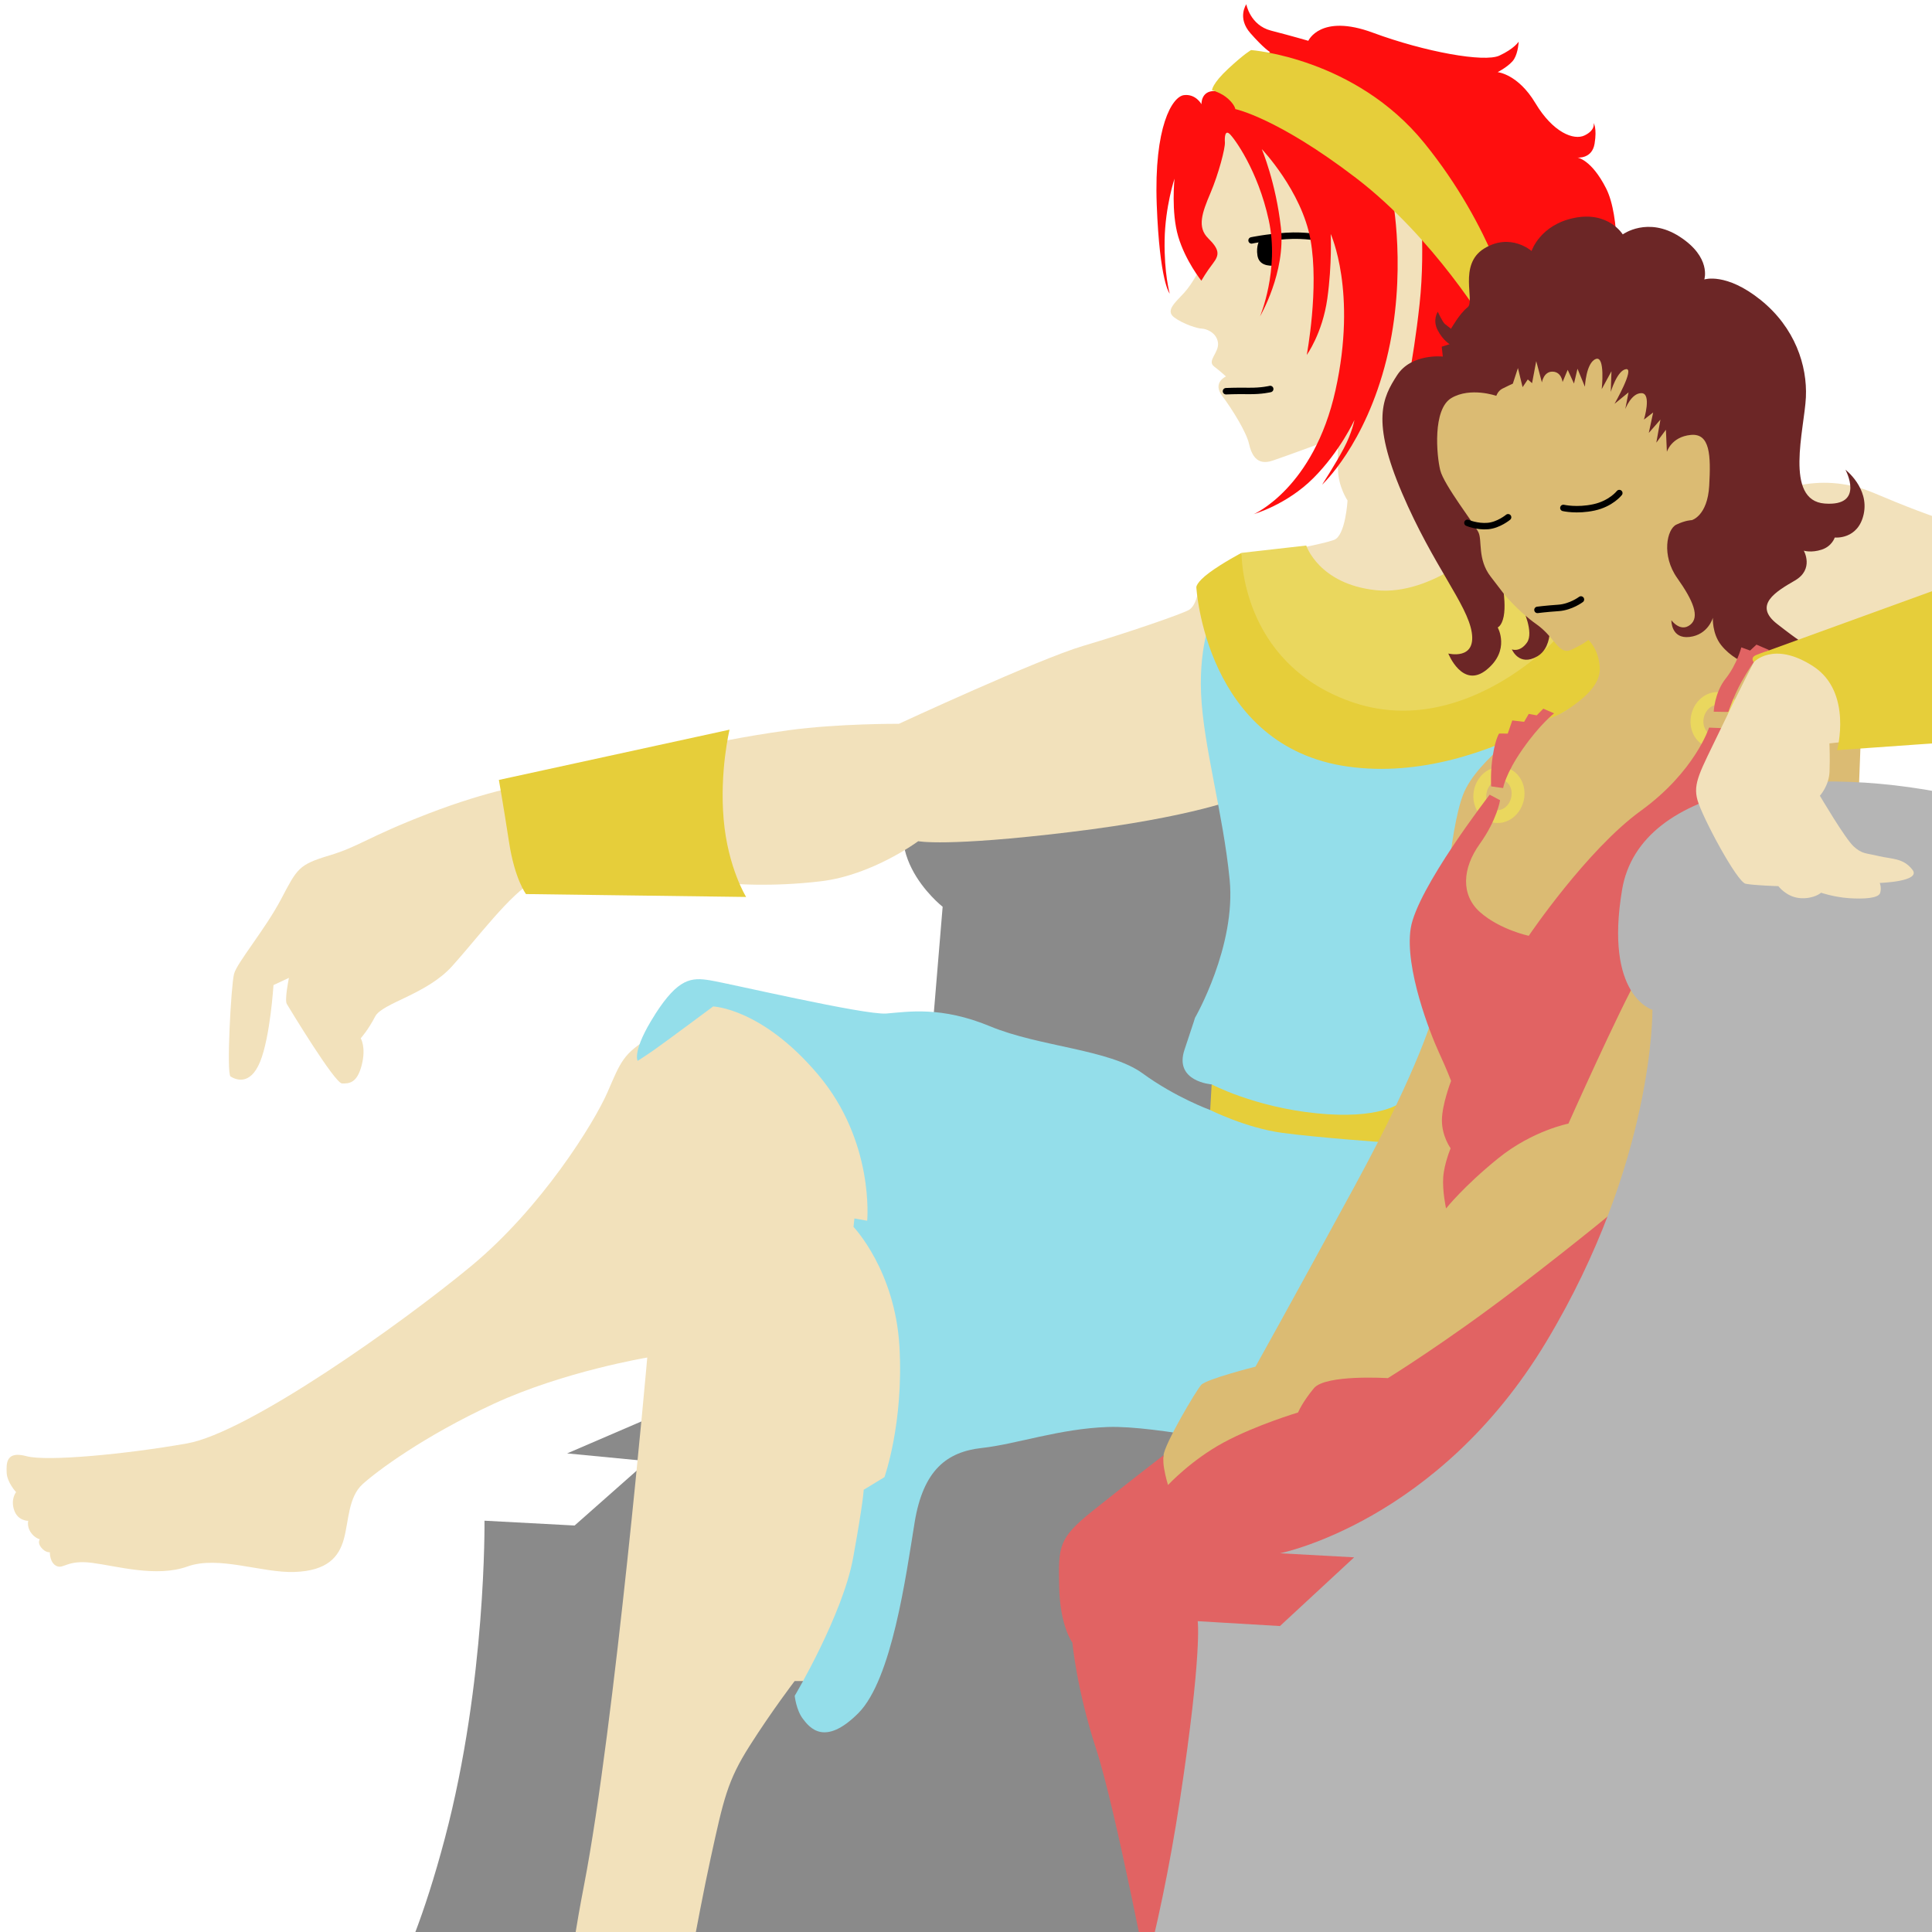 <?xml version="1.0" encoding="UTF-8"?>
<svg width="300" height="300" version="1.1" viewBox="0 0 79.375 79.375" xmlns="http://www.w3.org/2000/svg">
 <g>
  <path d="m19.905 62.477 3.702 0.198 2.992-2.645-3.298-0.318 4.779-2.057 10.266-15.808 0.382-4.593s-3.159-2.469-0.696-5.18c2.463-2.711 15.08-3.847 15.08-3.847v56.434l-38.208-1.313s1.667-1.372 3.374-7.827c1.707-6.455 1.627-13.044 1.627-13.044z" fill="#8a8a8a"/>
  <path d="m20.865 32.288 1.422 3.704 7.715 0.308s1.642 0.159 3.745-0.096c2.103-0.255 3.978-1.644 3.978-1.644s1.123 0.243 6.237-0.375c5.114-0.618 7-1.426 7-1.426l2.127 14.955-23.228-7.301s-1.904 1.492-3.088 2.177-1.273 1.043-1.816 2.287c-0.543 1.244-2.696 4.735-5.604 7.142-2.908 2.407-9.168 6.841-11.67 7.284-2.502 0.442-5.754 0.751-6.592 0.524-0.838-0.227-0.834 0.279-0.817 0.679 0.017 0.4 0.387 0.798 0.387 0.798s-0.233 0.282-0.081 0.736c0.152 0.455 0.58 0.442 0.58 0.442s-0.062 0.228 0.101 0.471c0.163 0.243 0.374 0.287 0.374 0.287s-0.11 0.136 0.062 0.345c0.172 0.21 0.35 0.189 0.35 0.189s-0.009 0.439 0.282 0.567c0.291 0.128 0.428-0.264 1.449-0.133 1.021 0.13 2.65 0.609 3.925 0.15 1.276-0.459 3.051 0.272 4.398 0.225 1.347-0.047 1.824-0.613 2.027-1.357 0.203-0.744 0.18-1.714 0.768-2.249s2.513-1.973 5.392-3.304c2.88-1.331 6.304-1.899 6.304-1.899s-1.331 15.125-2.597 21.677c-1.266 6.551-1.219 10.935-1.219 10.935l5.069-4.938s0.809-4.621 1.347-7.084c0.538-2.463 0.695-3.202 1.609-4.641 0.914-1.439 1.847-2.659 1.847-2.659h1.335l5.235-12.57 14.645-8.794 9.404-37.948-9.087-7.184-5.122 2.778-0.261 3.553 0.558 2.03s-0.336 0.699-0.707 1.103c-0.372 0.404-0.78 0.732-0.403 1.011 0.378 0.279 0.968 0.458 1.127 0.458 0.159 0 0.599 0.144 0.666 0.563 0.067 0.419-0.467 0.754-0.16 0.991 0.307 0.237 0.49 0.412 0.49 0.412s-0.571 0.248-0.156 0.798c0.415 0.55 0.99 1.484 1.098 1.951 0.107 0.467 0.32 0.931 0.976 0.708 0.656-0.224 1.974-0.711 1.974-0.711l0.703-0.648s-0.002 0.992 0.007 1.714 0.393 1.284 0.393 1.284-0.081 1.445-0.555 1.619c-0.475 0.174-2.01 0.45-2.01 0.45l-3.574 1.675s-0.085 0.582-0.377 0.751c-0.292 0.169-2.553 0.949-4.358 1.482-1.805 0.533-7.558 3.197-7.558 3.197s-2.511-0.012-4.522 0.263c-2.011 0.275-3.366 0.591-3.366 0.591z" fill="#f2e1bb"/>
  <path d="m26.91 41.679c0.961-1.5 1.498-1.527 2.258-1.404 0.76 0.123 6.356 1.435 7.245 1.365 0.889-0.07 2.246-0.313 4.272 0.528 2.026 0.841 4.9 0.94 6.26 1.932 1.36 0.992 2.775 1.504 2.775 1.504l0.564-0.293-0.503-0.759s-1.556-0.113-1.117-1.423c0.439-1.311 0.431-1.311 0.431-1.311s1.695-2.935 1.424-5.683c-0.271-2.748-1.075-5.45-1.173-7.621-0.098-2.171 0.53-3.414 0.53-3.414l15.631 4.044-13.623 30.39s-4.368-0.976-6.364-0.907c-1.996 0.068-3.758 0.706-5.18 0.862s-2.411 0.886-2.765 3.071c-0.355 2.184-0.931 6.444-2.314 7.827-1.383 1.383-2.002 0.59-2.277 0.227-0.275-0.363-0.334-0.942-0.334-0.942s1.976-3.328 2.402-5.677c0.426-2.349 0.432-2.788 0.432-2.788l0.853-0.519s0.793-2.21 0.617-5.353c-0.176-3.143-1.888-4.928-1.888-4.928l0.037-0.347 0.525 0.094s0.307-3.243-2.006-5.991-4.323-2.813-4.323-2.813-2.043 1.52-2.447 1.8c-0.405 0.28-0.655 0.435-0.655 0.435s-0.246-0.405 0.715-1.905z" fill="#94deea"/>
  <path d="m51.01 22.714 2.656-0.301s0.518 1.585 2.862 1.834c2.344 0.249 4.606-1.959 4.606-1.959l4.122 4.001-6.685 4.256-8.489-3.599z" fill="#ead75e"/>
  <path d="m49.151 24.128s0.372 6.558 6.242 7.369 11.415-4.03 11.415-4.03l-1.593-3.005-1.359 1.861s-3.837 4.12-8.383 2.495c-4.545-1.625-4.464-6.104-4.464-6.104s-0.768 0.402-1.321 0.811-0.538 0.604-0.538 0.604z" fill="#e6ce3a"/>
  <path d="m49.78 44.552-0.06 1.052s1.47 0.737 2.954 0.938c1.484 0.201 4.358 0.402 4.358 0.402l0.473-1.621s-0.83 0.677-3.404 0.418c-2.574-0.259-4.32-1.189-4.32-1.189z" fill="#e6ce3a"/>
  <path d="m62.56 25.001s0.47 0.979 0.175 1.398c-0.295 0.419-0.621 0.28-0.621 0.28s0.294 0.718 1.039 0.29c0.746-0.427 0.487-1.695 0.487-1.695z" fill="#6c2626"/>
 </g>
 <path d="m51.42 9.877s0.588-0.127 1.41-0.183c0.822-0.056 1.436 0.09 1.436 0.09" fill="none" stroke="#000" stroke-linecap="round" stroke-width=".265px"/>
 <g>
  <path d="m51.751 9.858s-0.153 0.243-0.09 0.638c0.063 0.394 0.428 0.441 0.746 0.417 0.318-0.024-0.151-0.448-0.007-0.87 0.144-0.423-0.649-0.185-0.649-0.185z"/>
  <path d="m51.502 21.128s2.475-1.066 3.368-5.106c0.893-4.04-0.199-6.41-0.199-6.41s0.061 1.229-0.139 2.658c-0.201 1.429-0.845 2.313-0.845 2.313s0.517-2.74 0.153-4.741c-0.365-2.001-2-3.717-2-3.717s0.578 1.37 0.784 3.217c0.207 1.847-0.857 3.657-0.857 3.657s0.806-1.905 0.358-3.958c-0.447-2.053-1.427-3.378-1.609-3.541-0.182-0.162-0.207 0.117-0.192 0.352 0.015 0.235-0.253 1.28-0.597 2.088-0.344 0.808-0.549 1.396-0.089 1.85 0.46 0.454 0.475 0.67 0.197 1.03-0.279 0.361-0.478 0.712-0.478 0.712s-0.653-0.811-0.95-1.813c-0.297-1.002-0.153-2.379-0.153-2.379s-0.383 1.15-0.406 2.523c-0.024 1.373 0.209 2.199 0.209 2.199s-0.414-0.467-0.533-3.662c-0.118-3.196 0.636-4.432 1.12-4.492 0.484-0.06 0.718 0.374 0.718 0.374s-0.027-0.552 0.539-0.542c0.566 0.011 2.276-1.603 2.276-1.603s-0.249-0.142-0.805-0.775c-0.556-0.633-0.168-1.187-0.168-1.187s0.155 0.861 1.016 1.083c0.861 0.222 1.532 0.418 1.532 0.418s0.498-1.129 2.649-0.334c2.151 0.795 4.579 1.228 5.197 0.944 0.617-0.284 0.797-0.576 0.797-0.576s-0.019 0.438-0.187 0.715-0.678 0.539-0.678 0.539 0.836 0.076 1.551 1.273c0.715 1.197 1.574 1.547 2.027 1.324 0.453-0.223 0.365-0.507 0.365-0.507s0.145 0.208 0.04 0.849c-0.105 0.64-0.708 0.57-0.708 0.57s0.575 0.072 1.18 1.264c0.605 1.192 0.424 3.685 0.424 3.685l-8.764 5.273s0.408-1.725 0.677-4.194-0.04-4.849-0.04-4.849l-1.089 0.387s0.645 3.194-0.228 6.722c-0.873 3.528-2.646 5.15-2.646 5.15s0.544-0.838 0.888-1.486c0.345-0.649 0.439-1.168 0.439-1.168s-0.584 1.28-1.683 2.382c-1.099 1.103-2.462 1.486-2.462 1.486z" fill="#ff0e0e"/>
  <path d="m61.779 24.39s0.578 0.718 1.349 1.26 0.905 1.293 1.445 1.038 0.684-0.399 0.684-0.399 0.414 0.358 0.468 1.116c0.055 0.758-0.725 1.342-1.346 1.763-0.621 0.422-1.276 0.445-1.276 0.445s-2.399 1.531-2.986 3.018c-0.588 1.487-0.847 5.776-0.847 5.776l-0.349 3.158s-0.522 2.131-3.271 7.177c-2.748 5.046-4.069 7.406-4.069 7.406s-2.012 0.508-2.23 0.749c-0.218 0.242-1.515 2.445-1.547 2.892-0.032 0.446-1.15 1.79-1.15 1.79l2.622 1.518 21.685-12.796 5.374-16.972 0.153-4.018-5.251-4.23 0.589-7.844-7.698-4.292-6.084 3.044 0.21 3.894 2.156 4.122z" fill="#dbbb73"/>
 </g>
 <ellipse transform="rotate(14.148)" cx="67.698" cy="16.617" rx=".779" ry=".895" fill="none" stroke="#ead75e" stroke-linecap="round" stroke-linejoin="round" stroke-width=".529"/>
 <ellipse transform="rotate(14.148)" cx="75.597" cy="11.455" rx=".779" ry=".895" fill="none" stroke="#ead75e" stroke-linecap="round" stroke-linejoin="round" stroke-width=".529"/>
 <g fill="#e16363">
  <path d="m70.215 29.893s-0.577 1.805-2.801 3.416c-2.224 1.612-4.607 5.138-4.607 5.138s-1.177-0.25-1.99-0.963c-0.813-0.713-0.74-1.812-0.022-2.813 0.717-1.001 0.834-1.795 0.834-1.795l-0.427-0.226s-2.982 3.851-3.243 5.485c-0.261 1.635 0.812 4.354 1.152 5.09 0.34 0.737 0.506 1.183 0.506 1.183s-0.377 0.969-0.377 1.624c0 0.655 0.358 1.146 0.358 1.146s-0.268 0.633-0.305 1.2c-0.037 0.566 0.117 1.27 0.117 1.27s0.721-0.909 2.136-2.055c1.415-1.145 2.891-1.43 2.891-1.43s2.092-4.685 2.892-6.081c0.799-1.396 3.683-10.156 3.683-10.156z"/>
  <path d="m44.853 62.105c-1.373 1.101-1.371 1.438-1.338 3.078 0.033 1.64 0.543 2.302 0.543 2.302s0.174 1.916 0.978 4.378c0.804 2.462 2.263 10.086 2.263 10.086l9.014-11.756 10.419-20.778s-1.669 1.406-4.483 3.559c-2.814 2.154-5.229 3.646-5.229 3.646s-2.559-0.163-3.04 0.415c-0.481 0.579-0.65 0.996-0.65 0.996s-1.728 0.515-3.058 1.233c-1.33 0.718-2.285 1.747-2.285 1.747s-0.102-0.328-0.161-0.679c-0.059-0.351-0.019-0.547-0.019-0.547s-1.581 1.218-2.954 2.319z"/>
  <path d="m61.263 32.308s-0.041-0.626 0.075-1.31c0.115-0.684 0.253-0.861 0.253-0.861l0.354 0.002 0.186-0.54 0.486 0.057 0.191-0.326 0.327 0.06 0.271-0.275 0.442 0.193s-0.576 0.444-1.291 1.468c-0.715 1.024-0.802 1.601-0.802 1.601z"/>
 </g>
 <g>
  <path d="m67.888 41.486s-1.982-0.561-1.245-4.936c0.736-4.376 7.775-5.282 14.238-3.75 6.463 1.533 7.101 3.092 7.101 3.092v47.516h-41.636s1.224-3.494 2.138-9.509c0.913-6.015 0.723-7.294 0.723-7.294l3.379 0.2 3.048-2.823-3.045-0.167s6.484-1.282 10.934-8.682c4.449-7.4 4.366-13.647 4.366-13.647z" fill="#b5b5b5"/>
  <path d="m21.786 32.214s-1.652 0.235-4.176 1.208c-2.524 0.972-2.834 1.35-4.087 1.726-1.253 0.376-1.312 0.533-1.97 1.785-0.659 1.252-1.817 2.618-1.938 3.081-0.121 0.463-0.319 4.101-0.142 4.213 0.177 0.112 0.796 0.417 1.213-0.605 0.417-1.021 0.55-3.151 0.55-3.151l0.634-0.295s-0.187 0.907-0.086 1.073c0.101 0.166 1.966 3.258 2.27 3.265 0.304 0.007 0.621-0.024 0.808-0.759 0.186-0.735-0.042-1.098-0.042-1.098s0.303-0.334 0.592-0.893c0.288-0.559 2.109-0.901 3.163-2.069 1.053-1.167 2.388-2.981 3.376-3.511 0.987-0.53-0.164-3.971-0.164-3.971z" fill="#f2e1bb"/>
  <path d="m20.496 32.043s0.182 1.02 0.417 2.551c0.234 1.531 0.697 2.138 0.697 2.138l9.044 0.119s-0.752-1.209-0.923-3.187c-0.172-1.978 0.242-3.686 0.242-3.686z" fill="#e6ce3a"/>
  <path d="m72.053 27.206s-0.584 1.124-1.393 2.811c-0.809 1.687-1.12 2.159-0.917 2.865 0.203 0.706 1.621 3.358 1.977 3.427 0.356 0.069 1.343 0.098 1.343 0.098s0.331 0.45 0.894 0.492c0.563 0.042 0.862-0.222 0.862-0.222s0.524 0.181 1.146 0.224c0.622 0.043 1.212 0.002 1.279-0.214 0.067-0.216-0.016-0.413-0.016-0.413s1.721-0.051 1.343-0.541c-0.379-0.49-0.848-0.433-1.386-0.562-0.539-0.129-0.68-0.079-1.03-0.398-0.35-0.319-1.386-2.08-1.386-2.08s0.373-0.41 0.396-0.985c0.024-0.575-0.004-1.166-0.004-1.166l6.701-0.744s2.586 0.032 4.672-0.494c2.086-0.526 3.225-1.723 3.225-1.723s1.373-0.024 1.349-0.7c-0.024-0.676 0.152-1.423-0.622-2.144-0.774-0.721-2.589-1.956-5.707-2.292-3.118-0.336-5.383-1.171-7.784-2.188-2.402-1.017-4.324 0.12-4.324 0.12l-1.729 3.127z" fill="#f2e1bb"/>
  <path d="m50.753 4.482s1.714 0.351 4.95 2.824c3.236 2.473 5.428 6.177 5.428 6.177l1.031-0.646s-0.805-3.46-3.644-6.96c-2.839-3.5-7.117-3.82-7.117-3.82s-0.262 0.137-0.934 0.761-0.672 0.887-0.672 0.887 0.399 0.109 0.672 0.364c0.274 0.255 0.285 0.414 0.285 0.414z" fill="#e6ce3a"/>
  <path d="m59.501 26.849s1.146 0.29 0.965-0.867c-0.182-1.157-1.582-2.73-2.861-5.72s-0.799-3.93-0.208-4.843c0.591-0.913 1.88-0.77 1.88-0.77l-0.045-0.405 0.325-0.104s-0.274-0.155-0.493-0.578c-0.218-0.422 0.007-0.755 0.007-0.755s0.191 0.42 0.29 0.502c0.099 0.081 0.253 0.198 0.253 0.198s0.358-0.633 0.68-0.88c0.321-0.247-0.399-1.753 0.684-2.418 1.083-0.665 1.946 0.104 1.946 0.104s0.342-1.073 1.752-1.36 1.994 0.677 1.994 0.677 1.027-0.755 2.339 0.094c1.312 0.848 1.012 1.757 1.012 1.757s0.892-0.299 2.311 0.84c1.419 1.139 1.923 2.704 1.862 4.003-0.061 1.299-0.902 4.239 0.773 4.364 1.675 0.125 0.851-1.391 0.851-1.391s0.98 0.748 0.752 1.819-1.191 0.968-1.191 0.968-0.109 0.358-0.537 0.498c-0.427 0.139-0.734 0.042-0.734 0.042s0.436 0.762-0.365 1.226c-0.801 0.464-1.718 1.014-0.732 1.784 0.987 0.77 1.039 0.748 1.039 0.748l-2.445 0.815s-0.513-0.214-0.892-0.692c-0.379-0.478-0.341-1.123-0.341-1.123s-0.192 0.697-0.959 0.787c-0.767 0.09-0.745-0.687-0.745-0.687s0.367 0.51 0.773 0.188c0.406-0.322 0.121-0.997-0.534-1.922-0.655-0.926-0.423-2.007-0.038-2.193 0.385-0.185 0.638-0.185 0.638-0.185s0.645-0.171 0.715-1.416c0.07-1.244 0.039-2.164-0.76-2.085-0.799 0.079-0.979 0.695-0.979 0.695l-0.04-0.908-0.394 0.53 0.169-0.947-0.478 0.546 0.179-0.839-0.378 0.293s0.325-1.071-0.096-1.086c-0.42-0.015-0.671 0.653-0.671 0.653l0.133-0.685-0.575 0.47s0.84-1.469 0.475-1.425c-0.365 0.045-0.629 0.933-0.629 0.933l0.028-0.847-0.4 0.735s0.154-1.394-0.246-1.237c-0.4 0.157-0.445 1.138-0.445 1.138l-0.305-0.739-0.144 0.61-0.259-0.565-0.21 0.503s-0.039-0.417-0.408-0.428c-0.369-0.011-0.441 0.442-0.441 0.442l-0.233-0.873-0.171 0.904-0.176-0.152-0.213 0.316-0.192-0.785-0.209 0.641s-0.248 0.111-0.434 0.208c-0.185 0.097-0.245 0.293-0.245 0.293s-1.058-0.371-1.842 0.088c-0.784 0.459-0.611 2.368-0.461 2.971 0.15 0.603 1.413 2.22 1.571 2.553 0.158 0.333-0.047 1.102 0.496 1.81l0.543 0.708s0.074 0.544-0.005 0.936c-0.079 0.392-0.245 0.448-0.245 0.448s0.532 0.938-0.457 1.74c-0.989 0.802-1.572-0.666-1.572-0.666z" fill="#6c2626"/>
  <path d="m80.177 23.998s1.614 0.246 2.723 2.449c1.109 2.203-0.252 3.865-0.252 3.865l-7.172 0.508s0.651-2.39-0.985-3.448c-1.636-1.058-2.438-0.166-2.438-0.166l-0.261-0.29 0.905-0.203z" fill="#e6ce3a"/>
  <path d="m70.407 29.24 0.601 0.01s0.225-0.671 0.533-1.224c0.309-0.553 0.511-0.82 0.511-0.82s-0.17-0.186 0.11-0.299c0.28-0.112 0.534-0.194 0.534-0.194l-0.533-0.229-0.262 0.243-0.36-0.13s-0.178 0.697-0.642 1.281c-0.464 0.584-0.492 1.362-0.492 1.362z" fill="#e16363"/>
 </g>
 <g stroke-linecap="round" fill="none" stroke="#000">
  <path d="m60.288 21.481s0.396 0.169 0.839 0.131c0.443-0.037 0.832-0.361 0.832-0.361" stroke-width=".265"/>
  <path d="m64.23 20.868s0.55 0.13 1.255-0.022c0.705-0.152 1.043-0.589 1.043-0.589" stroke-width=".265"/>
  <path d="m63.166 25.057s0.35-0.046 0.862-0.081c0.512-0.035 0.924-0.347 0.924-0.347" stroke-width=".265px"/>
  <path d="m50.369 16.073s0.383-0.02 0.929-0.011c0.545 0.008 0.888-0.08 0.888-0.08" stroke-width=".265px"/>
  <path d="m-69.317-47.402s-1.142 0.421-2.792 1.501c-1.65 1.08-1.814 1.397-2.649 1.857-0.836 0.46-0.853 0.581-1.131 1.575-0.278 0.994-0.894 2.145-0.909 2.494s0.402 2.973 0.545 3.025c0.143 0.053 0.632 0.175 0.772-0.617s-0.091-2.331-0.091-2.331l0.407-0.308s0.005 0.675 0.103 0.779c0.098 0.103 1.901 2.021 2.119 1.98 0.218-0.042 0.439-0.113 0.459-0.665 0.02-0.553-0.198-0.776-0.198-0.776s0.165-0.285 0.285-0.727c0.12-0.442 1.366-0.966 1.938-1.96 0.572-0.994 1.246-2.492 1.868-3.021 0.623-0.529-0.726-2.806-0.726-2.806z" stroke-width=".265px"/>
 </g>
</svg>
